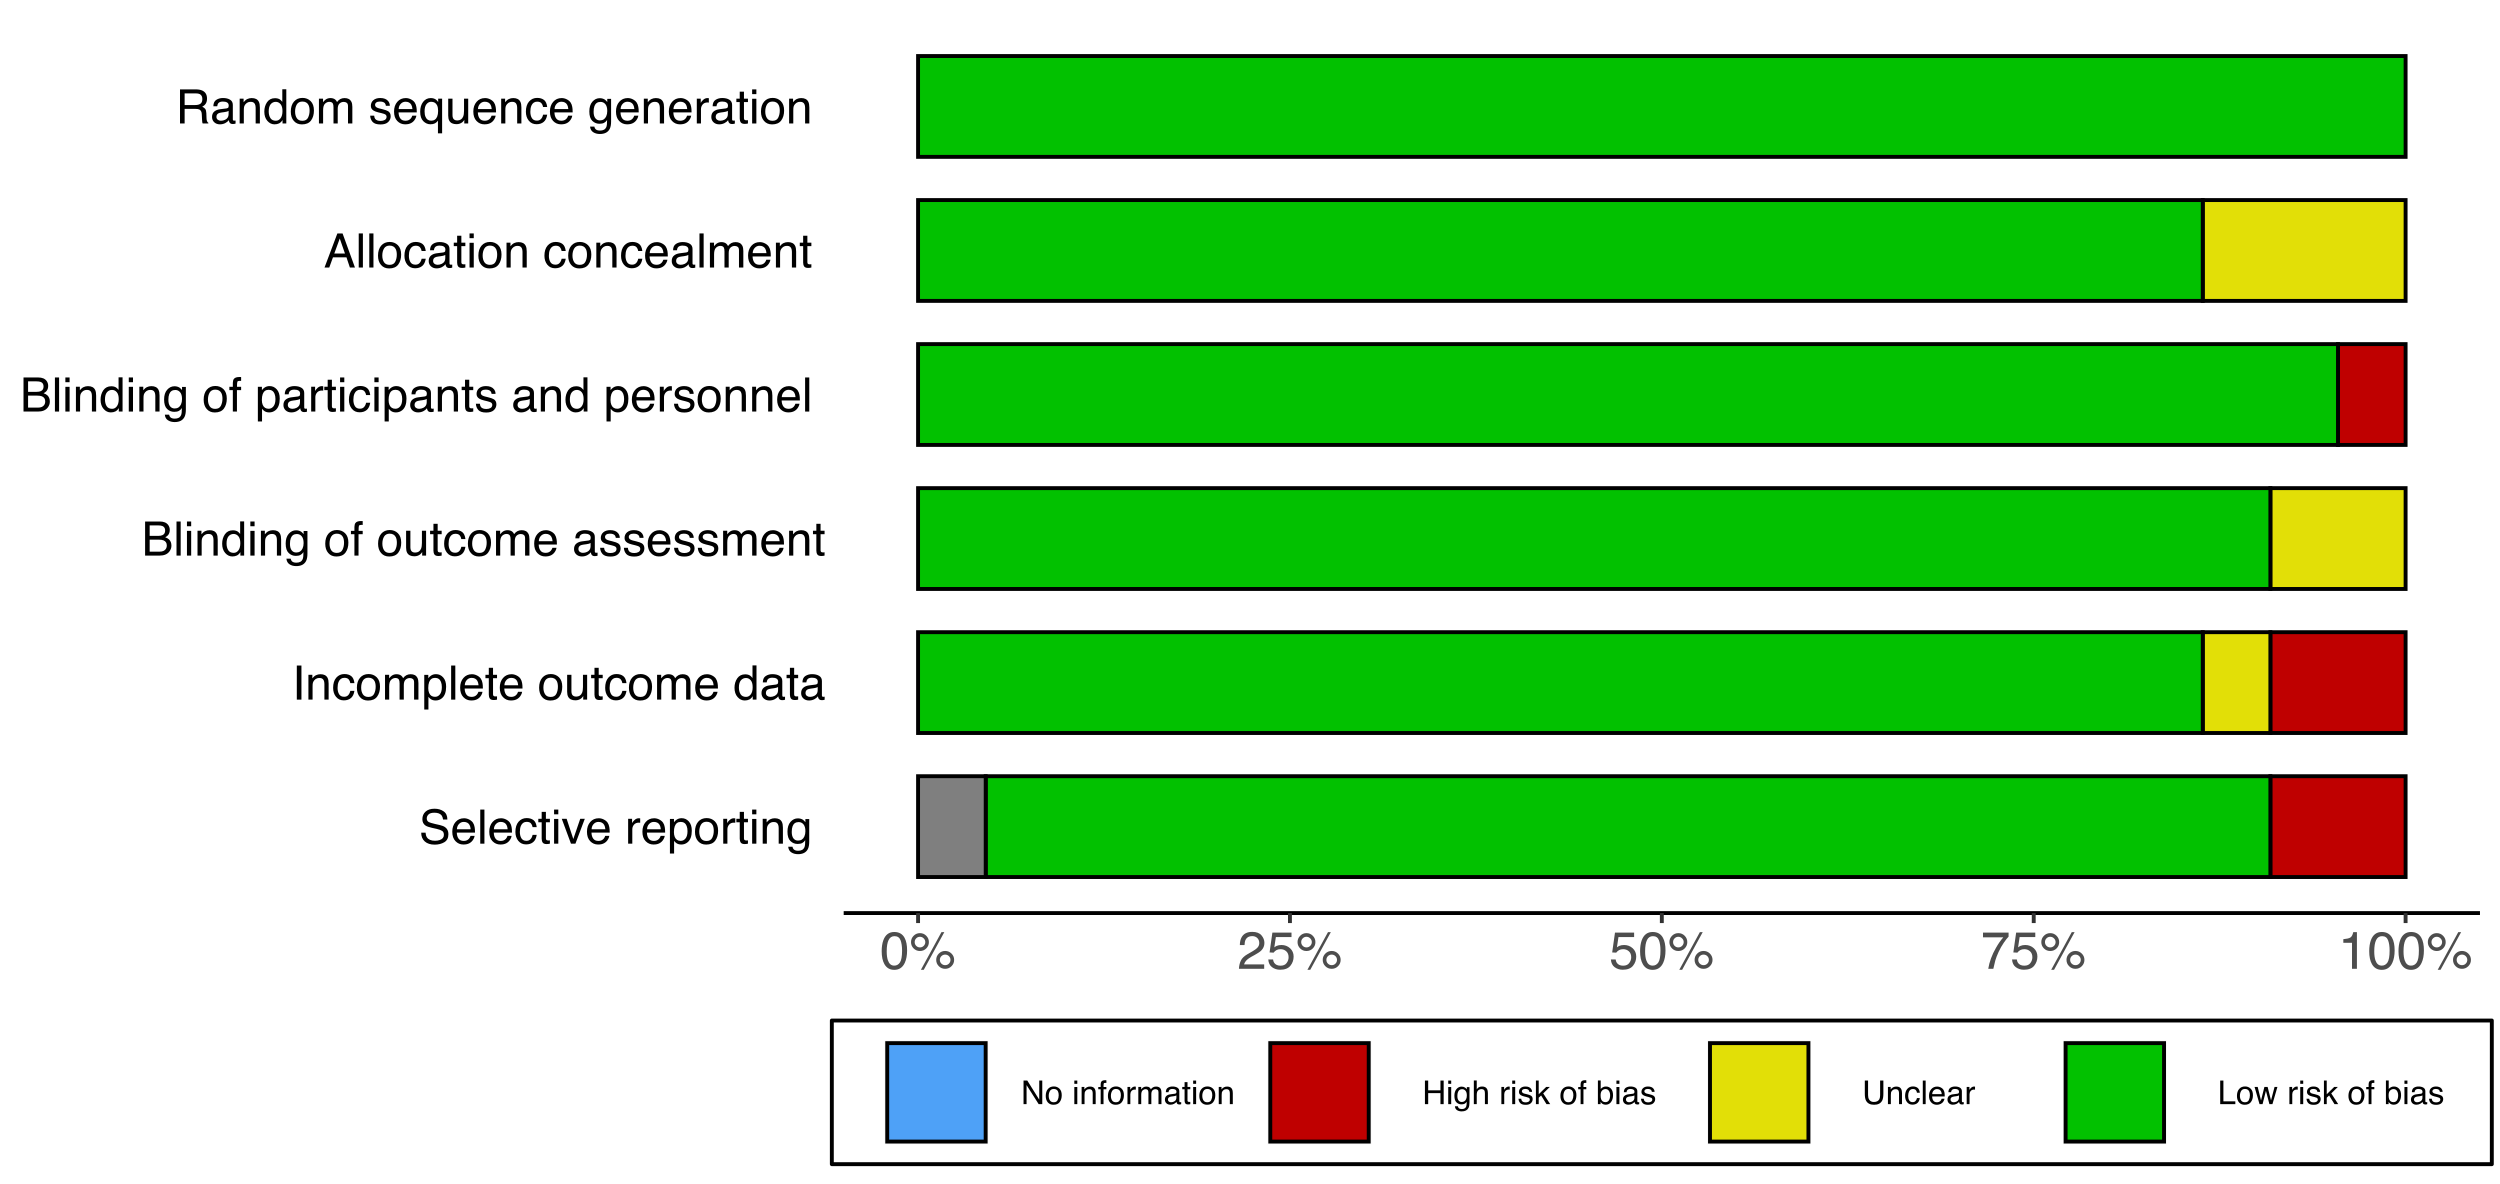 <?xml version="1.0" encoding="UTF-8"?>
<svg xmlns="http://www.w3.org/2000/svg" xmlns:xlink="http://www.w3.org/1999/xlink" width="684pt" height="324pt" viewBox="0 0 684 324" version="1.1">
<defs>
<g>
<symbol overflow="visible" id="glyph0-0">
<path style="stroke:none;" d="M 0.422 0 L 0.422 -9.328 L 7.828 -9.328 L 7.828 0 Z M 6.656 -1.172 L 6.656 -8.156 L 1.594 -8.156 L 1.594 -1.172 Z M 6.656 -1.172 "/>
</symbol>
<symbol overflow="visible" id="glyph0-1">
<path style="stroke:none;" d="M 1.812 -3.016 C 1.844 -2.484 1.969 -2.051 2.188 -1.719 C 2.602 -1.102 3.344 -0.797 4.406 -0.797 C 4.875 -0.797 5.305 -0.863 5.703 -1 C 6.453 -1.258 6.828 -1.727 6.828 -2.406 C 6.828 -2.914 6.672 -3.273 6.359 -3.484 C 6.035 -3.703 5.531 -3.891 4.844 -4.047 L 3.578 -4.328 C 2.754 -4.516 2.172 -4.719 1.828 -4.938 C 1.234 -5.332 0.938 -5.914 0.938 -6.688 C 0.938 -7.531 1.223 -8.219 1.797 -8.75 C 2.379 -9.289 3.203 -9.562 4.266 -9.562 C 5.242 -9.562 6.07 -9.32 6.75 -8.844 C 7.438 -8.375 7.781 -7.625 7.781 -6.594 L 6.609 -6.594 C 6.535 -7.094 6.398 -7.473 6.203 -7.734 C 5.816 -8.223 5.16 -8.469 4.234 -8.469 C 3.484 -8.469 2.945 -8.312 2.625 -8 C 2.301 -7.688 2.141 -7.32 2.141 -6.906 C 2.141 -6.445 2.328 -6.113 2.703 -5.906 C 2.953 -5.77 3.52 -5.598 4.406 -5.391 L 5.719 -5.094 C 6.344 -4.945 6.828 -4.75 7.172 -4.5 C 7.766 -4.07 8.062 -3.441 8.062 -2.609 C 8.062 -1.578 7.688 -0.836 6.938 -0.391 C 6.188 0.047 5.312 0.266 4.312 0.266 C 3.156 0.266 2.25 -0.023 1.594 -0.609 C 0.938 -1.203 0.613 -2.004 0.625 -3.016 Z M 4.375 -9.578 Z M 4.375 -9.578 "/>
</symbol>
<symbol overflow="visible" id="glyph0-2">
<path style="stroke:none;" d="M 3.672 -6.953 C 4.148 -6.953 4.613 -6.836 5.062 -6.609 C 5.52 -6.379 5.867 -6.086 6.109 -5.734 C 6.336 -5.391 6.488 -4.988 6.562 -4.531 C 6.633 -4.219 6.672 -3.719 6.672 -3.031 L 1.688 -3.031 C 1.707 -2.344 1.867 -1.789 2.172 -1.375 C 2.473 -0.957 2.945 -0.75 3.594 -0.75 C 4.188 -0.75 4.66 -0.945 5.016 -1.344 C 5.211 -1.57 5.359 -1.836 5.453 -2.141 L 6.562 -2.141 C 6.539 -1.891 6.445 -1.609 6.281 -1.297 C 6.113 -0.992 5.926 -0.742 5.719 -0.547 C 5.363 -0.203 4.93 0.023 4.422 0.141 C 4.148 0.203 3.836 0.234 3.484 0.234 C 2.641 0.234 1.922 -0.07 1.328 -0.688 C 0.742 -1.301 0.453 -2.16 0.453 -3.266 C 0.453 -4.359 0.75 -5.242 1.344 -5.922 C 1.938 -6.609 2.711 -6.953 3.672 -6.953 Z M 5.484 -3.938 C 5.441 -4.438 5.336 -4.832 5.172 -5.125 C 4.859 -5.676 4.332 -5.953 3.594 -5.953 C 3.07 -5.953 2.633 -5.758 2.281 -5.375 C 1.926 -5 1.738 -4.52 1.719 -3.938 Z M 3.562 -6.969 Z M 3.562 -6.969 "/>
</symbol>
<symbol overflow="visible" id="glyph0-3">
<path style="stroke:none;" d="M 0.875 -9.328 L 2.016 -9.328 L 2.016 0 L 0.875 0 Z M 0.875 -9.328 "/>
</symbol>
<symbol overflow="visible" id="glyph0-4">
<path style="stroke:none;" d="M 3.453 -7 C 4.223 -7 4.848 -6.812 5.328 -6.438 C 5.805 -6.062 6.098 -5.422 6.203 -4.516 L 5.078 -4.516 C 5.016 -4.93 4.863 -5.273 4.625 -5.547 C 4.383 -5.828 3.992 -5.969 3.453 -5.969 C 2.734 -5.969 2.211 -5.613 1.891 -4.906 C 1.691 -4.445 1.594 -3.879 1.594 -3.203 C 1.594 -2.516 1.734 -1.938 2.016 -1.469 C 2.305 -1.008 2.766 -0.781 3.391 -0.781 C 3.859 -0.781 4.227 -0.926 4.5 -1.219 C 4.781 -1.508 4.973 -1.906 5.078 -2.406 L 6.203 -2.406 C 6.066 -1.5 5.742 -0.836 5.234 -0.422 C 4.734 -0.004 4.086 0.203 3.297 0.203 C 2.41 0.203 1.703 -0.117 1.172 -0.766 C 0.641 -1.422 0.375 -2.238 0.375 -3.219 C 0.375 -4.406 0.66 -5.332 1.234 -6 C 1.816 -6.664 2.555 -7 3.453 -7 Z M 3.281 -6.969 Z M 3.281 -6.969 "/>
</symbol>
<symbol overflow="visible" id="glyph0-5">
<path style="stroke:none;" d="M 1.062 -8.703 L 2.219 -8.703 L 2.219 -6.797 L 3.312 -6.797 L 3.312 -5.859 L 2.219 -5.859 L 2.219 -1.422 C 2.219 -1.191 2.301 -1.035 2.469 -0.953 C 2.551 -0.898 2.695 -0.875 2.906 -0.875 C 2.957 -0.875 3.016 -0.875 3.078 -0.875 C 3.148 -0.883 3.227 -0.895 3.312 -0.906 L 3.312 0 C 3.176 0.039 3.035 0.066 2.891 0.078 C 2.754 0.098 2.602 0.109 2.438 0.109 C 1.906 0.109 1.539 -0.023 1.344 -0.297 C 1.156 -0.578 1.062 -0.93 1.062 -1.359 L 1.062 -5.859 L 0.141 -5.859 L 0.141 -6.797 L 1.062 -6.797 Z M 1.062 -8.703 "/>
</symbol>
<symbol overflow="visible" id="glyph0-6">
<path style="stroke:none;" d="M 0.844 -6.766 L 2 -6.766 L 2 0 L 0.844 0 Z M 0.844 -9.328 L 2 -9.328 L 2 -8.031 L 0.844 -8.031 Z M 0.844 -9.328 "/>
</symbol>
<symbol overflow="visible" id="glyph0-7">
<path style="stroke:none;" d="M 1.391 -6.797 L 3.219 -1.266 L 5.109 -6.797 L 6.359 -6.797 L 3.797 0 L 2.578 0 L 0.062 -6.797 Z M 1.391 -6.797 "/>
</symbol>
<symbol overflow="visible" id="glyph0-8">
<path style="stroke:none;" d=""/>
</symbol>
<symbol overflow="visible" id="glyph0-9">
<path style="stroke:none;" d="M 0.875 -6.797 L 1.953 -6.797 L 1.953 -5.625 C 2.047 -5.852 2.266 -6.129 2.609 -6.453 C 2.953 -6.785 3.352 -6.953 3.812 -6.953 C 3.832 -6.953 3.867 -6.945 3.922 -6.938 C 3.973 -6.938 4.055 -6.93 4.172 -6.922 L 4.172 -5.719 C 4.109 -5.727 4.047 -5.734 3.984 -5.734 C 3.93 -5.742 3.867 -5.75 3.797 -5.75 C 3.223 -5.75 2.781 -5.562 2.469 -5.188 C 2.164 -4.82 2.016 -4.395 2.016 -3.906 L 2.016 0 L 0.875 0 Z M 0.875 -6.797 "/>
</symbol>
<symbol overflow="visible" id="glyph0-10">
<path style="stroke:none;" d="M 3.703 -0.766 C 4.234 -0.766 4.676 -0.988 5.031 -1.438 C 5.383 -1.883 5.562 -2.551 5.562 -3.438 C 5.562 -3.977 5.484 -4.445 5.328 -4.844 C 5.035 -5.582 4.492 -5.953 3.703 -5.953 C 2.91 -5.953 2.367 -5.562 2.078 -4.781 C 1.922 -4.352 1.844 -3.812 1.844 -3.156 C 1.844 -2.633 1.922 -2.191 2.078 -1.828 C 2.379 -1.117 2.922 -0.766 3.703 -0.766 Z M 0.75 -6.766 L 1.859 -6.766 L 1.859 -5.859 C 2.086 -6.172 2.336 -6.41 2.609 -6.578 C 2.992 -6.836 3.445 -6.969 3.969 -6.969 C 4.738 -6.969 5.391 -6.672 5.922 -6.078 C 6.461 -5.484 6.734 -4.641 6.734 -3.547 C 6.734 -2.066 6.348 -1.008 5.578 -0.375 C 5.086 0.031 4.516 0.234 3.859 0.234 C 3.348 0.234 2.922 0.117 2.578 -0.109 C 2.367 -0.234 2.141 -0.453 1.891 -0.766 L 1.891 2.703 L 0.75 2.703 Z M 0.75 -6.766 "/>
</symbol>
<symbol overflow="visible" id="glyph0-11">
<path style="stroke:none;" d="M 3.531 -0.734 C 4.289 -0.734 4.812 -1.02 5.094 -1.594 C 5.375 -2.164 5.516 -2.805 5.516 -3.516 C 5.516 -4.148 5.414 -4.664 5.219 -5.062 C 4.895 -5.688 4.336 -6 3.547 -6 C 2.848 -6 2.336 -5.734 2.016 -5.203 C 1.703 -4.672 1.547 -4.023 1.547 -3.266 C 1.547 -2.547 1.703 -1.941 2.016 -1.453 C 2.336 -0.973 2.844 -0.734 3.531 -0.734 Z M 3.578 -7 C 4.453 -7 5.191 -6.707 5.797 -6.125 C 6.398 -5.539 6.703 -4.68 6.703 -3.547 C 6.703 -2.441 6.438 -1.531 5.906 -0.812 C 5.375 -0.102 4.547 0.25 3.422 0.25 C 2.492 0.25 1.754 -0.066 1.203 -0.703 C 0.648 -1.336 0.375 -2.188 0.375 -3.25 C 0.375 -4.395 0.66 -5.305 1.234 -5.984 C 1.816 -6.66 2.598 -7 3.578 -7 Z M 3.547 -6.969 Z M 3.547 -6.969 "/>
</symbol>
<symbol overflow="visible" id="glyph0-12">
<path style="stroke:none;" d="M 0.844 -6.797 L 1.922 -6.797 L 1.922 -5.828 C 2.242 -6.234 2.582 -6.52 2.938 -6.688 C 3.301 -6.863 3.703 -6.953 4.141 -6.953 C 5.109 -6.953 5.758 -6.613 6.094 -5.938 C 6.281 -5.57 6.375 -5.047 6.375 -4.359 L 6.375 0 L 5.219 0 L 5.219 -4.281 C 5.219 -4.695 5.156 -5.031 5.031 -5.281 C 4.832 -5.707 4.461 -5.922 3.922 -5.922 C 3.648 -5.922 3.43 -5.895 3.266 -5.844 C 2.953 -5.75 2.676 -5.562 2.438 -5.281 C 2.25 -5.051 2.125 -4.816 2.062 -4.578 C 2.008 -4.348 1.984 -4.008 1.984 -3.562 L 1.984 0 L 0.844 0 Z M 3.516 -6.969 Z M 3.516 -6.969 "/>
</symbol>
<symbol overflow="visible" id="glyph0-13">
<path style="stroke:none;" d="M 3.234 -6.922 C 3.766 -6.922 4.234 -6.789 4.641 -6.531 C 4.848 -6.375 5.066 -6.156 5.297 -5.875 L 5.297 -6.734 L 6.344 -6.734 L 6.344 -0.547 C 6.344 0.316 6.219 0.992 5.969 1.484 C 5.488 2.41 4.594 2.875 3.281 2.875 C 2.551 2.875 1.938 2.707 1.438 2.375 C 0.938 2.051 0.656 1.539 0.594 0.844 L 1.766 0.844 C 1.816 1.145 1.926 1.379 2.094 1.547 C 2.344 1.805 2.75 1.938 3.312 1.938 C 4.188 1.938 4.758 1.625 5.031 1 C 5.188 0.633 5.258 -0.016 5.25 -0.953 C 5.02 -0.598 4.742 -0.336 4.422 -0.172 C 4.098 -0.004 3.676 0.078 3.156 0.078 C 2.414 0.078 1.77 -0.18 1.219 -0.703 C 0.664 -1.223 0.391 -2.086 0.391 -3.297 C 0.391 -4.43 0.664 -5.316 1.219 -5.953 C 1.781 -6.598 2.453 -6.922 3.234 -6.922 Z M 5.297 -3.422 C 5.297 -4.266 5.117 -4.891 4.766 -5.297 C 4.422 -5.703 3.984 -5.906 3.453 -5.906 C 2.641 -5.906 2.086 -5.531 1.797 -4.781 C 1.641 -4.375 1.562 -3.848 1.562 -3.203 C 1.562 -2.43 1.719 -1.844 2.031 -1.438 C 2.344 -1.039 2.758 -0.844 3.281 -0.844 C 4.102 -0.844 4.68 -1.219 5.016 -1.969 C 5.203 -2.383 5.297 -2.867 5.297 -3.422 Z M 3.375 -6.969 Z M 3.375 -6.969 "/>
</symbol>
<symbol overflow="visible" id="glyph0-14">
<path style="stroke:none;" d="M 1.281 -9.328 L 2.547 -9.328 L 2.547 0 L 1.281 0 Z M 1.281 -9.328 "/>
</symbol>
<symbol overflow="visible" id="glyph0-15">
<path style="stroke:none;" d="M 0.844 -6.797 L 1.969 -6.797 L 1.969 -5.828 C 2.238 -6.16 2.484 -6.406 2.703 -6.562 C 3.078 -6.82 3.504 -6.953 3.984 -6.953 C 4.523 -6.953 4.961 -6.816 5.297 -6.547 C 5.484 -6.398 5.648 -6.176 5.797 -5.875 C 6.055 -6.238 6.359 -6.508 6.703 -6.688 C 7.047 -6.863 7.43 -6.953 7.859 -6.953 C 8.766 -6.953 9.383 -6.617 9.719 -5.953 C 9.895 -5.598 9.984 -5.125 9.984 -4.531 L 9.984 0 L 8.797 0 L 8.797 -4.719 C 8.797 -5.176 8.68 -5.488 8.453 -5.656 C 8.234 -5.82 7.957 -5.906 7.625 -5.906 C 7.176 -5.906 6.789 -5.754 6.469 -5.453 C 6.145 -5.16 5.984 -4.66 5.984 -3.953 L 5.984 0 L 4.828 0 L 4.828 -4.438 C 4.828 -4.895 4.77 -5.234 4.656 -5.453 C 4.488 -5.766 4.164 -5.922 3.688 -5.922 C 3.258 -5.922 2.867 -5.754 2.516 -5.422 C 2.16 -5.086 1.984 -4.484 1.984 -3.609 L 1.984 0 L 0.844 0 Z M 0.844 -6.797 "/>
</symbol>
<symbol overflow="visible" id="glyph0-16">
<path style="stroke:none;" d="M 1.984 -6.797 L 1.984 -2.281 C 1.984 -1.938 2.035 -1.656 2.141 -1.438 C 2.348 -1.031 2.727 -0.828 3.281 -0.828 C 4.07 -0.828 4.613 -1.18 4.906 -1.891 C 5.062 -2.273 5.141 -2.797 5.141 -3.453 L 5.141 -6.797 L 6.281 -6.797 L 6.281 0 L 5.203 0 L 5.219 -1 C 5.07 -0.738 4.891 -0.52 4.672 -0.344 C 4.234 0.008 3.703 0.188 3.078 0.188 C 2.109 0.188 1.445 -0.133 1.094 -0.781 C 0.906 -1.133 0.812 -1.598 0.812 -2.172 L 0.812 -6.797 Z M 3.547 -6.969 Z M 3.547 -6.969 "/>
</symbol>
<symbol overflow="visible" id="glyph0-17">
<path style="stroke:none;" d="M 1.562 -3.312 C 1.562 -2.594 1.711 -1.984 2.016 -1.484 C 2.328 -0.992 2.828 -0.75 3.516 -0.75 C 4.035 -0.75 4.469 -0.977 4.812 -1.438 C 5.156 -1.895 5.328 -2.547 5.328 -3.391 C 5.328 -4.254 5.148 -4.891 4.797 -5.297 C 4.441 -5.711 4.008 -5.922 3.5 -5.922 C 2.926 -5.922 2.457 -5.703 2.094 -5.266 C 1.738 -4.828 1.562 -4.176 1.562 -3.312 Z M 3.281 -6.922 C 3.801 -6.922 4.238 -6.812 4.594 -6.594 C 4.789 -6.469 5.02 -6.242 5.281 -5.922 L 5.281 -9.359 L 6.375 -9.359 L 6.375 0 L 5.344 0 L 5.344 -0.953 C 5.082 -0.523 4.77 -0.219 4.406 -0.031 C 4.039 0.145 3.625 0.234 3.156 0.234 C 2.395 0.234 1.738 -0.082 1.188 -0.719 C 0.633 -1.352 0.359 -2.195 0.359 -3.25 C 0.359 -4.238 0.609 -5.098 1.109 -5.828 C 1.617 -6.555 2.344 -6.922 3.281 -6.922 Z M 3.281 -6.922 "/>
</symbol>
<symbol overflow="visible" id="glyph0-18">
<path style="stroke:none;" d="M 1.719 -1.812 C 1.719 -1.477 1.836 -1.219 2.078 -1.031 C 2.316 -0.844 2.602 -0.75 2.938 -0.75 C 3.332 -0.75 3.719 -0.836 4.094 -1.016 C 4.727 -1.328 5.047 -1.836 5.047 -2.547 L 5.047 -3.453 C 4.91 -3.367 4.734 -3.297 4.516 -3.234 C 4.297 -3.18 4.078 -3.141 3.859 -3.109 L 3.172 -3.016 C 2.754 -2.961 2.441 -2.879 2.234 -2.766 C 1.891 -2.566 1.719 -2.25 1.719 -1.812 Z M 4.484 -4.125 C 4.742 -4.156 4.922 -4.266 5.016 -4.453 C 5.055 -4.555 5.078 -4.703 5.078 -4.891 C 5.078 -5.273 4.938 -5.555 4.656 -5.734 C 4.383 -5.91 3.992 -6 3.484 -6 C 2.879 -6 2.453 -5.836 2.203 -5.516 C 2.066 -5.336 1.977 -5.07 1.938 -4.719 L 0.875 -4.719 C 0.895 -5.562 1.164 -6.145 1.688 -6.469 C 2.207 -6.801 2.812 -6.969 3.5 -6.969 C 4.301 -6.969 4.953 -6.812 5.453 -6.5 C 5.953 -6.195 6.203 -5.723 6.203 -5.078 L 6.203 -1.172 C 6.203 -1.047 6.223 -0.945 6.266 -0.875 C 6.316 -0.812 6.422 -0.781 6.578 -0.781 C 6.629 -0.781 6.688 -0.781 6.75 -0.781 C 6.812 -0.789 6.879 -0.801 6.953 -0.812 L 6.953 0.031 C 6.773 0.082 6.641 0.113 6.547 0.125 C 6.453 0.133 6.32 0.141 6.156 0.141 C 5.77 0.141 5.488 0.004 5.312 -0.266 C 5.219 -0.422 5.148 -0.633 5.109 -0.906 C 4.879 -0.594 4.547 -0.32 4.109 -0.094 C 3.672 0.125 3.191 0.234 2.672 0.234 C 2.035 0.234 1.516 0.039 1.109 -0.344 C 0.711 -0.727 0.516 -1.207 0.516 -1.781 C 0.516 -2.414 0.711 -2.906 1.109 -3.25 C 1.504 -3.594 2.02 -3.805 2.656 -3.891 Z M 3.531 -6.969 Z M 3.531 -6.969 "/>
</symbol>
<symbol overflow="visible" id="glyph0-19">
<path style="stroke:none;" d="M 4.5 -5.391 C 5.031 -5.391 5.441 -5.461 5.734 -5.609 C 6.203 -5.836 6.438 -6.254 6.438 -6.859 C 6.438 -7.473 6.188 -7.883 5.688 -8.094 C 5.414 -8.207 5.004 -8.266 4.453 -8.266 L 2.203 -8.266 L 2.203 -5.391 Z M 4.922 -1.078 C 5.691 -1.078 6.242 -1.301 6.578 -1.75 C 6.785 -2.031 6.891 -2.375 6.891 -2.781 C 6.891 -3.457 6.586 -3.922 5.984 -4.172 C 5.66 -4.297 5.234 -4.359 4.703 -4.359 L 2.203 -4.359 L 2.203 -1.078 Z M 0.953 -9.328 L 4.969 -9.328 C 6.062 -9.328 6.836 -9 7.297 -8.344 C 7.566 -7.957 7.703 -7.516 7.703 -7.016 C 7.703 -6.422 7.535 -5.938 7.203 -5.562 C 7.023 -5.363 6.773 -5.18 6.453 -5.016 C 6.93 -4.836 7.285 -4.633 7.516 -4.406 C 7.941 -4 8.156 -3.438 8.156 -2.719 C 8.156 -2.125 7.961 -1.582 7.578 -1.094 C 7.016 -0.363 6.125 0 4.906 0 L 0.953 0 Z M 0.953 -9.328 "/>
</symbol>
<symbol overflow="visible" id="glyph0-20">
<path style="stroke:none;" d="M 1.125 -7.828 C 1.145 -8.305 1.227 -8.656 1.375 -8.875 C 1.633 -9.258 2.145 -9.453 2.906 -9.453 C 2.977 -9.453 3.051 -9.453 3.125 -9.453 C 3.207 -9.453 3.297 -9.445 3.391 -9.438 L 3.391 -8.391 C 3.273 -8.398 3.191 -8.406 3.141 -8.406 C 3.086 -8.406 3.035 -8.406 2.984 -8.406 C 2.641 -8.406 2.43 -8.316 2.359 -8.141 C 2.297 -7.961 2.266 -7.504 2.266 -6.766 L 3.391 -6.766 L 3.391 -5.859 L 2.25 -5.859 L 2.25 0 L 1.125 0 L 1.125 -5.859 L 0.172 -5.859 L 0.172 -6.766 L 1.125 -6.766 Z M 1.125 -7.828 "/>
</symbol>
<symbol overflow="visible" id="glyph0-21">
<path style="stroke:none;" d="M 1.516 -2.141 C 1.547 -1.754 1.641 -1.457 1.797 -1.25 C 2.086 -0.883 2.586 -0.703 3.297 -0.703 C 3.723 -0.703 4.098 -0.789 4.422 -0.969 C 4.742 -1.156 4.906 -1.441 4.906 -1.828 C 4.906 -2.117 4.773 -2.344 4.516 -2.5 C 4.348 -2.594 4.02 -2.703 3.531 -2.828 L 2.625 -3.047 C 2.051 -3.191 1.625 -3.352 1.344 -3.531 C 0.852 -3.844 0.609 -4.27 0.609 -4.812 C 0.609 -5.457 0.836 -5.977 1.297 -6.375 C 1.766 -6.77 2.391 -6.969 3.172 -6.969 C 4.191 -6.969 4.93 -6.672 5.391 -6.078 C 5.672 -5.691 5.805 -5.281 5.797 -4.844 L 4.719 -4.844 C 4.695 -5.102 4.609 -5.336 4.453 -5.547 C 4.191 -5.848 3.734 -6 3.078 -6 C 2.648 -6 2.32 -5.914 2.094 -5.75 C 1.875 -5.582 1.766 -5.363 1.766 -5.094 C 1.766 -4.801 1.91 -4.566 2.203 -4.391 C 2.379 -4.285 2.629 -4.191 2.953 -4.109 L 3.719 -3.922 C 4.531 -3.723 5.078 -3.531 5.359 -3.344 C 5.805 -3.051 6.031 -2.594 6.031 -1.969 C 6.031 -1.363 5.801 -0.836 5.344 -0.391 C 4.883 0.047 4.188 0.266 3.25 0.266 C 2.238 0.266 1.52 0.035 1.094 -0.422 C 0.676 -0.891 0.453 -1.461 0.422 -2.141 Z M 3.203 -6.969 Z M 3.203 -6.969 "/>
</symbol>
<symbol overflow="visible" id="glyph0-22">
<path style="stroke:none;" d="M 5.781 -3.828 L 4.359 -7.938 L 2.859 -3.828 Z M 3.703 -9.328 L 5.125 -9.328 L 8.516 0 L 7.125 0 L 6.188 -2.797 L 2.5 -2.797 L 1.484 0 L 0.188 0 Z M 3.703 -9.328 "/>
</symbol>
<symbol overflow="visible" id="glyph0-23">
<path style="stroke:none;" d="M 5.328 -5.047 C 5.922 -5.047 6.391 -5.164 6.734 -5.406 C 7.078 -5.645 7.25 -6.07 7.25 -6.688 C 7.25 -7.352 7.008 -7.805 6.531 -8.047 C 6.27 -8.172 5.922 -8.234 5.484 -8.234 L 2.406 -8.234 L 2.406 -5.047 Z M 1.141 -9.328 L 5.453 -9.328 C 6.172 -9.328 6.758 -9.223 7.219 -9.016 C 8.094 -8.617 8.531 -7.883 8.531 -6.812 C 8.531 -6.25 8.414 -5.789 8.188 -5.438 C 7.957 -5.082 7.633 -4.797 7.219 -4.578 C 7.582 -4.43 7.852 -4.238 8.031 -4 C 8.219 -3.758 8.32 -3.367 8.344 -2.828 L 8.391 -1.578 C 8.398 -1.223 8.43 -0.957 8.484 -0.781 C 8.555 -0.488 8.691 -0.297 8.891 -0.203 L 8.891 0 L 7.344 0 C 7.301 -0.082 7.266 -0.188 7.234 -0.312 C 7.211 -0.438 7.191 -0.68 7.172 -1.047 L 7.094 -2.609 C 7.062 -3.211 6.836 -3.617 6.422 -3.828 C 6.18 -3.941 5.801 -4 5.281 -4 L 2.406 -4 L 2.406 0 L 1.141 0 Z M 1.141 -9.328 "/>
</symbol>
<symbol overflow="visible" id="glyph0-24">
<path style="stroke:none;" d="M 1.578 -3.312 C 1.578 -2.719 1.66 -2.223 1.828 -1.828 C 2.117 -1.117 2.641 -0.766 3.391 -0.766 C 4.18 -0.766 4.727 -1.141 5.031 -1.891 C 5.195 -2.297 5.281 -2.816 5.281 -3.453 C 5.281 -4.047 5.191 -4.539 5.016 -4.938 C 4.703 -5.602 4.156 -5.938 3.375 -5.938 C 2.883 -5.938 2.461 -5.723 2.109 -5.297 C 1.754 -4.867 1.578 -4.207 1.578 -3.312 Z M 3.266 -6.953 C 3.828 -6.953 4.301 -6.812 4.688 -6.531 C 4.895 -6.375 5.098 -6.148 5.297 -5.859 L 5.297 -6.797 L 6.375 -6.797 L 6.375 2.703 L 5.234 2.703 L 5.234 -0.781 C 5.035 -0.477 4.77 -0.234 4.438 -0.047 C 4.102 0.129 3.688 0.219 3.188 0.219 C 2.457 0.219 1.805 -0.062 1.234 -0.625 C 0.66 -1.195 0.375 -2.062 0.375 -3.219 C 0.375 -4.312 0.641 -5.207 1.172 -5.906 C 1.711 -6.602 2.41 -6.953 3.266 -6.953 Z M 3.266 -6.953 "/>
</symbol>
<symbol overflow="visible" id="glyph1-0">
<path style="stroke:none;" d="M 0.469 0 L 0.469 -10.328 L 8.672 -10.328 L 8.672 0 Z M 7.375 -1.297 L 7.375 -9.047 L 1.766 -9.047 L 1.766 -1.297 Z M 7.375 -1.297 "/>
</symbol>
<symbol overflow="visible" id="glyph1-1">
<path style="stroke:none;" d="M 3.891 -10.078 C 5.203 -10.078 6.145 -9.539 6.719 -8.469 C 7.176 -7.633 7.406 -6.492 7.406 -5.047 C 7.406 -3.68 7.195 -2.551 6.781 -1.656 C 6.195 -0.363 5.234 0.281 3.891 0.281 C 2.68 0.281 1.781 -0.242 1.188 -1.297 C 0.695 -2.172 0.453 -3.348 0.453 -4.828 C 0.453 -5.973 0.598 -6.957 0.891 -7.781 C 1.441 -9.312 2.441 -10.078 3.891 -10.078 Z M 3.891 -0.875 C 4.547 -0.875 5.066 -1.164 5.453 -1.75 C 5.836 -2.332 6.031 -3.414 6.031 -5 C 6.031 -6.145 5.891 -7.086 5.609 -7.828 C 5.328 -8.566 4.781 -8.938 3.969 -8.938 C 3.227 -8.938 2.688 -8.582 2.344 -7.875 C 2 -7.176 1.828 -6.145 1.828 -4.781 C 1.828 -3.758 1.938 -2.938 2.156 -2.312 C 2.488 -1.352 3.066 -0.875 3.891 -0.875 Z M 3.891 -0.875 "/>
</symbol>
<symbol overflow="visible" id="glyph1-2">
<path style="stroke:none;" d="M 9.812 -4.891 C 10.488 -4.891 11.066 -4.648 11.547 -4.172 C 12.023 -3.691 12.266 -3.117 12.266 -2.453 C 12.266 -1.773 12.023 -1.195 11.547 -0.719 C 11.066 -0.238 10.488 0 9.812 0 C 9.133 0 8.555 -0.238 8.078 -0.719 C 7.598 -1.195 7.359 -1.773 7.359 -2.453 C 7.359 -3.117 7.598 -3.691 8.078 -4.172 C 8.555 -4.648 9.133 -4.891 9.812 -4.891 Z M 8.797 -10.031 L 9.578 -10.031 L 3.953 0.266 L 3.172 0.266 Z M 2.906 -5.859 C 3.312 -5.859 3.656 -6 3.938 -6.281 C 4.227 -6.57 4.375 -6.914 4.375 -7.312 C 4.375 -7.707 4.227 -8.047 3.938 -8.328 C 3.656 -8.617 3.312 -8.766 2.906 -8.766 C 2.508 -8.766 2.172 -8.625 1.891 -8.344 C 1.609 -8.062 1.469 -7.719 1.469 -7.312 C 1.469 -6.914 1.609 -6.57 1.891 -6.281 C 2.172 -6 2.508 -5.859 2.906 -5.859 Z M 2.906 -9.766 C 3.594 -9.766 4.172 -9.523 4.641 -9.047 C 5.117 -8.566 5.359 -7.988 5.359 -7.312 C 5.359 -6.633 5.117 -6.055 4.641 -5.578 C 4.172 -5.109 3.594 -4.875 2.906 -4.875 C 2.238 -4.875 1.664 -5.109 1.188 -5.578 C 0.707 -6.055 0.469 -6.633 0.469 -7.312 C 0.469 -7.988 0.707 -8.566 1.188 -9.047 C 1.664 -9.523 2.238 -9.766 2.906 -9.766 Z M 9.812 -1 C 10.219 -1 10.562 -1.141 10.844 -1.422 C 11.125 -1.703 11.266 -2.047 11.266 -2.453 C 11.266 -2.848 11.125 -3.188 10.844 -3.469 C 10.562 -3.75 10.219 -3.891 9.812 -3.891 C 9.414 -3.891 9.07 -3.75 8.781 -3.469 C 8.5 -3.188 8.359 -2.848 8.359 -2.453 C 8.359 -2.047 8.5 -1.703 8.781 -1.422 C 9.07 -1.141 9.414 -1 9.812 -1 Z M 9.812 -1 "/>
</symbol>
<symbol overflow="visible" id="glyph1-3">
<path style="stroke:none;" d="M 0.453 0 C 0.492 -0.863 0.672 -1.617 0.984 -2.266 C 1.297 -2.91 1.906 -3.492 2.812 -4.016 L 4.172 -4.797 C 4.773 -5.148 5.195 -5.453 5.438 -5.703 C 5.82 -6.086 6.016 -6.531 6.016 -7.031 C 6.016 -7.613 5.836 -8.078 5.484 -8.422 C 5.129 -8.773 4.66 -8.953 4.078 -8.953 C 3.211 -8.953 2.613 -8.625 2.281 -7.969 C 2.102 -7.613 2.004 -7.125 1.984 -6.5 L 0.703 -6.5 C 0.711 -7.375 0.875 -8.086 1.188 -8.641 C 1.727 -9.617 2.695 -10.109 4.094 -10.109 C 5.238 -10.109 6.078 -9.797 6.609 -9.172 C 7.148 -8.547 7.422 -7.852 7.422 -7.094 C 7.422 -6.281 7.133 -5.586 6.562 -5.016 C 6.238 -4.68 5.648 -4.281 4.797 -3.812 L 3.828 -3.281 C 3.367 -3.02 3.008 -2.773 2.75 -2.547 C 2.281 -2.141 1.984 -1.691 1.859 -1.203 L 7.359 -1.203 L 7.359 0 Z M 0.453 0 "/>
</symbol>
<symbol overflow="visible" id="glyph1-4">
<path style="stroke:none;" d="M 1.781 -2.562 C 1.863 -1.844 2.195 -1.344 2.781 -1.062 C 3.082 -0.926 3.43 -0.859 3.828 -0.859 C 4.578 -0.859 5.129 -1.098 5.484 -1.578 C 5.848 -2.055 6.031 -2.586 6.031 -3.172 C 6.031 -3.867 5.816 -4.41 5.391 -4.797 C 4.961 -5.18 4.445 -5.375 3.844 -5.375 C 3.406 -5.375 3.031 -5.289 2.719 -5.125 C 2.414 -4.957 2.148 -4.723 1.922 -4.422 L 0.828 -4.484 L 1.594 -9.906 L 6.828 -9.906 L 6.828 -8.688 L 2.547 -8.688 L 2.125 -5.875 C 2.352 -6.051 2.57 -6.188 2.781 -6.281 C 3.156 -6.438 3.594 -6.516 4.094 -6.516 C 5.008 -6.516 5.789 -6.219 6.438 -5.625 C 7.082 -5.031 7.406 -4.273 7.406 -3.359 C 7.406 -2.398 7.109 -1.555 6.516 -0.828 C 5.93 -0.109 4.992 0.25 3.703 0.25 C 2.879 0.25 2.148 0.02 1.516 -0.438 C 0.891 -0.895 0.539 -1.602 0.469 -2.562 Z M 1.781 -2.562 "/>
</symbol>
<symbol overflow="visible" id="glyph1-5">
<path style="stroke:none;" d="M 7.531 -9.906 L 7.531 -8.797 C 7.207 -8.484 6.773 -7.938 6.234 -7.156 C 5.703 -6.383 5.227 -5.547 4.812 -4.641 C 4.406 -3.766 4.098 -2.969 3.891 -2.25 C 3.754 -1.781 3.578 -1.031 3.359 0 L 1.969 0 C 2.281 -1.926 2.984 -3.836 4.078 -5.734 C 4.711 -6.859 5.383 -7.82 6.094 -8.625 L 0.531 -8.625 L 0.531 -9.906 Z M 7.531 -9.906 "/>
</symbol>
<symbol overflow="visible" id="glyph1-6">
<path style="stroke:none;" d="M 1.375 -7.125 L 1.375 -8.109 C 2.289 -8.191 2.926 -8.336 3.281 -8.547 C 3.645 -8.754 3.914 -9.25 4.094 -10.031 L 5.094 -10.031 L 5.094 0 L 3.75 0 L 3.75 -7.125 Z M 1.375 -7.125 "/>
</symbol>
<symbol overflow="visible" id="glyph2-0">
<path style="stroke:none;" d="M 0.297 0 L 0.297 -6.453 L 5.422 -6.453 L 5.422 0 Z M 4.609 -0.812 L 4.609 -5.641 L 1.094 -5.641 L 1.094 -0.812 Z M 4.609 -0.812 "/>
</symbol>
<symbol overflow="visible" id="glyph2-1">
<path style="stroke:none;" d="M 0.688 -6.453 L 1.719 -6.453 L 4.984 -1.219 L 4.984 -6.453 L 5.812 -6.453 L 5.812 0 L 4.828 0 L 1.516 -5.219 L 1.516 0 L 0.688 0 Z M 3.188 -6.453 Z M 3.188 -6.453 "/>
</symbol>
<symbol overflow="visible" id="glyph2-2">
<path style="stroke:none;" d="M 2.453 -0.516 C 2.973 -0.516 3.328 -0.711 3.516 -1.109 C 3.711 -1.504 3.812 -1.945 3.812 -2.438 C 3.812 -2.875 3.742 -3.227 3.609 -3.5 C 3.391 -3.938 3.004 -4.156 2.453 -4.156 C 1.973 -4.156 1.625 -3.969 1.406 -3.594 C 1.188 -3.227 1.078 -2.785 1.078 -2.266 C 1.078 -1.766 1.188 -1.348 1.406 -1.016 C 1.625 -0.68 1.973 -0.516 2.453 -0.516 Z M 2.484 -4.844 C 3.086 -4.844 3.598 -4.641 4.016 -4.234 C 4.43 -3.828 4.641 -3.234 4.641 -2.453 C 4.641 -1.691 4.453 -1.062 4.078 -0.562 C 3.711 -0.07 3.145 0.172 2.375 0.172 C 1.727 0.172 1.211 -0.047 0.828 -0.484 C 0.453 -0.922 0.266 -1.508 0.266 -2.25 C 0.266 -3.039 0.461 -3.672 0.859 -4.141 C 1.266 -4.609 1.805 -4.844 2.484 -4.844 Z M 2.453 -4.828 Z M 2.453 -4.828 "/>
</symbol>
<symbol overflow="visible" id="glyph2-3">
<path style="stroke:none;" d=""/>
</symbol>
<symbol overflow="visible" id="glyph2-4">
<path style="stroke:none;" d="M 0.578 -4.688 L 1.391 -4.688 L 1.391 0 L 0.578 0 Z M 0.578 -6.453 L 1.391 -6.453 L 1.391 -5.562 L 0.578 -5.562 Z M 0.578 -6.453 "/>
</symbol>
<symbol overflow="visible" id="glyph2-5">
<path style="stroke:none;" d="M 0.578 -4.703 L 1.328 -4.703 L 1.328 -4.031 C 1.555 -4.312 1.789 -4.508 2.031 -4.625 C 2.281 -4.75 2.562 -4.812 2.875 -4.812 C 3.539 -4.812 3.988 -4.578 4.219 -4.109 C 4.352 -3.859 4.422 -3.492 4.422 -3.016 L 4.422 0 L 3.609 0 L 3.609 -2.969 C 3.609 -3.25 3.566 -3.477 3.484 -3.656 C 3.348 -3.945 3.094 -4.094 2.719 -4.094 C 2.531 -4.094 2.379 -4.078 2.266 -4.047 C 2.047 -3.984 1.852 -3.852 1.688 -3.656 C 1.551 -3.5 1.461 -3.336 1.422 -3.172 C 1.391 -3.004 1.375 -2.77 1.375 -2.469 L 1.375 0 L 0.578 0 Z M 2.438 -4.828 Z M 2.438 -4.828 "/>
</symbol>
<symbol overflow="visible" id="glyph2-6">
<path style="stroke:none;" d="M 0.781 -5.422 C 0.789 -5.754 0.848 -5.992 0.953 -6.141 C 1.129 -6.41 1.484 -6.547 2.016 -6.547 C 2.066 -6.547 2.117 -6.547 2.172 -6.547 C 2.223 -6.547 2.281 -6.539 2.344 -6.531 L 2.344 -5.812 C 2.27 -5.812 2.211 -5.812 2.172 -5.812 C 2.141 -5.82 2.102 -5.828 2.062 -5.828 C 1.82 -5.828 1.676 -5.766 1.625 -5.641 C 1.582 -5.516 1.562 -5.195 1.562 -4.688 L 2.344 -4.688 L 2.344 -4.062 L 1.562 -4.062 L 1.562 0 L 0.781 0 L 0.781 -4.062 L 0.125 -4.062 L 0.125 -4.688 L 0.781 -4.688 Z M 0.781 -5.422 "/>
</symbol>
<symbol overflow="visible" id="glyph2-7">
<path style="stroke:none;" d="M 0.609 -4.703 L 1.359 -4.703 L 1.359 -3.891 C 1.422 -4.047 1.57 -4.238 1.812 -4.469 C 2.051 -4.695 2.328 -4.812 2.641 -4.812 C 2.648 -4.812 2.672 -4.805 2.703 -4.797 C 2.742 -4.797 2.805 -4.797 2.891 -4.797 L 2.891 -3.953 C 2.848 -3.961 2.805 -3.969 2.766 -3.969 C 2.723 -3.977 2.676 -3.984 2.625 -3.984 C 2.227 -3.984 1.922 -3.852 1.703 -3.594 C 1.492 -3.332 1.391 -3.035 1.391 -2.703 L 1.391 0 L 0.609 0 Z M 0.609 -4.703 "/>
</symbol>
<symbol overflow="visible" id="glyph2-8">
<path style="stroke:none;" d="M 0.578 -4.703 L 1.359 -4.703 L 1.359 -4.031 C 1.547 -4.27 1.719 -4.441 1.875 -4.547 C 2.133 -4.723 2.43 -4.812 2.766 -4.812 C 3.141 -4.812 3.441 -4.719 3.672 -4.531 C 3.797 -4.426 3.91 -4.27 4.016 -4.062 C 4.191 -4.32 4.398 -4.508 4.641 -4.625 C 4.879 -4.75 5.145 -4.812 5.438 -4.812 C 6.07 -4.812 6.504 -4.582 6.734 -4.125 C 6.848 -3.875 6.906 -3.547 6.906 -3.141 L 6.906 0 L 6.094 0 L 6.094 -3.266 C 6.094 -3.578 6.016 -3.789 5.859 -3.906 C 5.703 -4.031 5.508 -4.094 5.281 -4.094 C 4.969 -4.094 4.695 -3.988 4.469 -3.781 C 4.25 -3.57 4.141 -3.223 4.141 -2.734 L 4.141 0 L 3.344 0 L 3.344 -3.078 C 3.344 -3.391 3.301 -3.617 3.219 -3.766 C 3.102 -3.984 2.879 -4.094 2.547 -4.094 C 2.254 -4.094 1.984 -3.977 1.734 -3.75 C 1.492 -3.52 1.375 -3.102 1.375 -2.5 L 1.375 0 L 0.578 0 Z M 0.578 -4.703 "/>
</symbol>
<symbol overflow="visible" id="glyph2-9">
<path style="stroke:none;" d="M 1.188 -1.25 C 1.188 -1.02 1.27 -0.836 1.438 -0.703 C 1.602 -0.578 1.801 -0.516 2.031 -0.516 C 2.312 -0.516 2.582 -0.578 2.844 -0.703 C 3.281 -0.922 3.5 -1.273 3.5 -1.766 L 3.5 -2.391 C 3.406 -2.328 3.281 -2.273 3.125 -2.234 C 2.969 -2.203 2.816 -2.176 2.672 -2.156 L 2.203 -2.094 C 1.91 -2.051 1.691 -1.988 1.547 -1.906 C 1.305 -1.77 1.188 -1.551 1.188 -1.25 Z M 3.109 -2.859 C 3.285 -2.879 3.406 -2.953 3.469 -3.078 C 3.5 -3.148 3.516 -3.254 3.516 -3.391 C 3.516 -3.648 3.414 -3.844 3.219 -3.969 C 3.031 -4.094 2.758 -4.156 2.406 -4.156 C 1.988 -4.156 1.695 -4.039 1.531 -3.812 C 1.438 -3.695 1.375 -3.516 1.344 -3.266 L 0.609 -3.266 C 0.617 -3.848 0.801 -4.254 1.156 -4.484 C 1.52 -4.711 1.941 -4.828 2.422 -4.828 C 2.973 -4.828 3.426 -4.719 3.781 -4.5 C 4.125 -4.289 4.297 -3.961 4.297 -3.516 L 4.297 -0.812 C 4.297 -0.727 4.312 -0.66 4.344 -0.609 C 4.375 -0.555 4.441 -0.531 4.547 -0.531 C 4.586 -0.531 4.629 -0.531 4.672 -0.531 C 4.711 -0.539 4.758 -0.551 4.812 -0.562 L 4.812 0.016 C 4.688 0.055 4.594 0.078 4.531 0.078 C 4.469 0.086 4.379 0.094 4.266 0.094 C 3.992 0.094 3.797 0 3.672 -0.188 C 3.609 -0.289 3.562 -0.438 3.531 -0.625 C 3.375 -0.414 3.145 -0.234 2.844 -0.078 C 2.539 0.078 2.207 0.156 1.844 0.156 C 1.406 0.156 1.047 0.023 0.766 -0.234 C 0.492 -0.504 0.359 -0.836 0.359 -1.234 C 0.359 -1.672 0.492 -2.008 0.766 -2.25 C 1.035 -2.488 1.395 -2.633 1.844 -2.688 Z M 2.453 -4.828 Z M 2.453 -4.828 "/>
</symbol>
<symbol overflow="visible" id="glyph2-10">
<path style="stroke:none;" d="M 0.734 -6.016 L 1.531 -6.016 L 1.531 -4.703 L 2.297 -4.703 L 2.297 -4.062 L 1.531 -4.062 L 1.531 -0.984 C 1.531 -0.828 1.586 -0.719 1.703 -0.656 C 1.766 -0.625 1.867 -0.609 2.016 -0.609 C 2.047 -0.609 2.082 -0.609 2.125 -0.609 C 2.176 -0.609 2.234 -0.613 2.297 -0.625 L 2.297 0 C 2.203 0.031 2.102 0.051 2 0.062 C 1.906 0.07 1.801 0.078 1.688 0.078 C 1.32 0.078 1.07 -0.016 0.938 -0.203 C 0.801 -0.398 0.734 -0.645 0.734 -0.938 L 0.734 -4.062 L 0.094 -4.062 L 0.094 -4.703 L 0.734 -4.703 Z M 0.734 -6.016 "/>
</symbol>
<symbol overflow="visible" id="glyph2-11">
<path style="stroke:none;" d="M 0.703 -6.453 L 1.594 -6.453 L 1.594 -3.781 L 4.953 -3.781 L 4.953 -6.453 L 5.828 -6.453 L 5.828 0 L 4.953 0 L 4.953 -3.016 L 1.594 -3.016 L 1.594 0 L 0.703 0 Z M 0.703 -6.453 "/>
</symbol>
<symbol overflow="visible" id="glyph2-12">
<path style="stroke:none;" d="M 2.234 -4.797 C 2.609 -4.797 2.93 -4.703 3.203 -4.516 C 3.359 -4.41 3.516 -4.258 3.672 -4.062 L 3.672 -4.656 L 4.391 -4.656 L 4.391 -0.375 C 4.391 0.219 4.301 0.688 4.125 1.031 C 3.801 1.664 3.18 1.984 2.266 1.984 C 1.766 1.984 1.336 1.867 0.984 1.641 C 0.641 1.422 0.445 1.066 0.406 0.578 L 1.219 0.578 C 1.258 0.797 1.336 0.961 1.453 1.078 C 1.629 1.254 1.91 1.344 2.297 1.344 C 2.898 1.344 3.297 1.125 3.484 0.688 C 3.586 0.438 3.641 -0.008 3.641 -0.656 C 3.473 -0.414 3.281 -0.234 3.062 -0.109 C 2.844 0.004 2.551 0.062 2.188 0.062 C 1.676 0.062 1.227 -0.117 0.844 -0.484 C 0.457 -0.848 0.266 -1.445 0.266 -2.281 C 0.266 -3.07 0.457 -3.688 0.844 -4.125 C 1.227 -4.57 1.691 -4.797 2.234 -4.797 Z M 3.672 -2.375 C 3.672 -2.957 3.547 -3.391 3.297 -3.672 C 3.055 -3.953 2.754 -4.094 2.391 -4.094 C 1.828 -4.094 1.445 -3.832 1.25 -3.312 C 1.133 -3.031 1.078 -2.664 1.078 -2.219 C 1.078 -1.688 1.188 -1.281 1.406 -1 C 1.625 -0.727 1.91 -0.594 2.266 -0.594 C 2.836 -0.594 3.238 -0.848 3.469 -1.359 C 3.602 -1.648 3.672 -1.988 3.672 -2.375 Z M 2.328 -4.828 Z M 2.328 -4.828 "/>
</symbol>
<symbol overflow="visible" id="glyph2-13">
<path style="stroke:none;" d="M 0.578 -6.484 L 1.375 -6.484 L 1.375 -4.062 C 1.562 -4.301 1.727 -4.473 1.875 -4.578 C 2.133 -4.742 2.453 -4.828 2.828 -4.828 C 3.516 -4.828 3.977 -4.586 4.219 -4.109 C 4.352 -3.848 4.422 -3.484 4.422 -3.016 L 4.422 0 L 3.609 0 L 3.609 -2.969 C 3.609 -3.312 3.562 -3.566 3.469 -3.734 C 3.32 -3.984 3.051 -4.109 2.656 -4.109 C 2.332 -4.109 2.035 -3.992 1.766 -3.766 C 1.504 -3.547 1.375 -3.125 1.375 -2.5 L 1.375 0 L 0.578 0 Z M 0.578 -6.484 "/>
</symbol>
<symbol overflow="visible" id="glyph2-14">
<path style="stroke:none;" d="M 1.047 -1.484 C 1.066 -1.211 1.133 -1.008 1.25 -0.875 C 1.445 -0.613 1.789 -0.484 2.281 -0.484 C 2.57 -0.484 2.828 -0.547 3.047 -0.672 C 3.273 -0.805 3.391 -1.004 3.391 -1.266 C 3.391 -1.473 3.301 -1.629 3.125 -1.734 C 3.008 -1.797 2.785 -1.867 2.453 -1.953 L 1.812 -2.109 C 1.414 -2.211 1.125 -2.328 0.938 -2.453 C 0.594 -2.66 0.422 -2.953 0.422 -3.328 C 0.422 -3.773 0.582 -4.133 0.906 -4.406 C 1.227 -4.688 1.66 -4.828 2.203 -4.828 C 2.91 -4.828 3.422 -4.617 3.734 -4.203 C 3.93 -3.941 4.023 -3.66 4.016 -3.359 L 3.266 -3.359 C 3.254 -3.535 3.191 -3.695 3.078 -3.844 C 2.898 -4.051 2.586 -4.156 2.141 -4.156 C 1.836 -4.156 1.609 -4.098 1.453 -3.984 C 1.297 -3.867 1.219 -3.719 1.219 -3.531 C 1.219 -3.32 1.32 -3.156 1.531 -3.031 C 1.645 -2.957 1.816 -2.895 2.047 -2.844 L 2.578 -2.719 C 3.141 -2.582 3.52 -2.445 3.719 -2.312 C 4.02 -2.113 4.172 -1.797 4.172 -1.359 C 4.172 -0.941 4.008 -0.578 3.688 -0.266 C 3.375 0.035 2.895 0.188 2.25 0.188 C 1.551 0.188 1.055 0.023 0.766 -0.297 C 0.473 -0.617 0.316 -1.016 0.297 -1.484 Z M 2.219 -4.828 Z M 2.219 -4.828 "/>
</symbol>
<symbol overflow="visible" id="glyph2-15">
<path style="stroke:none;" d="M 0.562 -6.453 L 1.328 -6.453 L 1.328 -2.703 L 3.359 -4.703 L 4.359 -4.703 L 2.562 -2.938 L 4.469 0 L 3.453 0 L 1.984 -2.375 L 1.328 -1.766 L 1.328 0 L 0.562 0 Z M 0.562 -6.453 "/>
</symbol>
<symbol overflow="visible" id="glyph2-16">
<path style="stroke:none;" d="M 0.516 -6.484 L 1.281 -6.484 L 1.281 -4.141 C 1.457 -4.359 1.664 -4.523 1.906 -4.641 C 2.145 -4.766 2.406 -4.828 2.688 -4.828 C 3.27 -4.828 3.742 -4.625 4.109 -4.219 C 4.473 -3.82 4.656 -3.227 4.656 -2.438 C 4.656 -1.695 4.473 -1.078 4.109 -0.578 C 3.754 -0.086 3.258 0.156 2.625 0.156 C 2.27 0.156 1.969 0.066 1.719 -0.109 C 1.57 -0.211 1.414 -0.379 1.25 -0.609 L 1.25 0 L 0.516 0 Z M 2.578 -0.547 C 3.004 -0.547 3.32 -0.711 3.531 -1.047 C 3.75 -1.391 3.859 -1.844 3.859 -2.406 C 3.859 -2.895 3.75 -3.301 3.531 -3.625 C 3.32 -3.957 3.008 -4.125 2.594 -4.125 C 2.238 -4.125 1.926 -3.988 1.656 -3.719 C 1.383 -3.457 1.25 -3.02 1.25 -2.406 C 1.25 -1.957 1.301 -1.598 1.406 -1.328 C 1.613 -0.805 2.004 -0.547 2.578 -0.547 Z M 2.578 -0.547 "/>
</symbol>
<symbol overflow="visible" id="glyph2-17">
<path style="stroke:none;" d="M 1.641 -6.453 L 1.641 -2.469 C 1.641 -2 1.727 -1.609 1.906 -1.297 C 2.164 -0.828 2.602 -0.594 3.219 -0.594 C 3.957 -0.594 4.461 -0.848 4.734 -1.359 C 4.867 -1.629 4.938 -2 4.938 -2.469 L 4.938 -6.453 L 5.828 -6.453 L 5.828 -2.828 C 5.828 -2.035 5.723 -1.426 5.516 -1 C 5.117 -0.219 4.375 0.172 3.281 0.172 C 2.195 0.172 1.457 -0.219 1.062 -1 C 0.852 -1.426 0.75 -2.035 0.75 -2.828 L 0.75 -6.453 Z M 3.297 -6.453 Z M 3.297 -6.453 "/>
</symbol>
<symbol overflow="visible" id="glyph2-18">
<path style="stroke:none;" d="M 2.391 -4.844 C 2.922 -4.844 3.352 -4.711 3.688 -4.453 C 4.02 -4.191 4.223 -3.75 4.297 -3.125 L 3.516 -3.125 C 3.473 -3.414 3.367 -3.656 3.203 -3.844 C 3.035 -4.039 2.766 -4.141 2.391 -4.141 C 1.891 -4.141 1.531 -3.891 1.312 -3.391 C 1.176 -3.078 1.109 -2.688 1.109 -2.219 C 1.109 -1.738 1.207 -1.336 1.406 -1.016 C 1.602 -0.703 1.914 -0.547 2.344 -0.547 C 2.664 -0.547 2.922 -0.645 3.109 -0.844 C 3.305 -1.039 3.441 -1.316 3.516 -1.672 L 4.297 -1.672 C 4.203 -1.047 3.977 -0.586 3.625 -0.297 C 3.281 -0.004 2.832 0.141 2.281 0.141 C 1.664 0.141 1.176 -0.082 0.812 -0.531 C 0.445 -0.988 0.266 -1.551 0.266 -2.219 C 0.266 -3.051 0.461 -3.695 0.859 -4.156 C 1.266 -4.613 1.773 -4.844 2.391 -4.844 Z M 2.266 -4.828 Z M 2.266 -4.828 "/>
</symbol>
<symbol overflow="visible" id="glyph2-19">
<path style="stroke:none;" d="M 0.609 -6.453 L 1.391 -6.453 L 1.391 0 L 0.609 0 Z M 0.609 -6.453 "/>
</symbol>
<symbol overflow="visible" id="glyph2-20">
<path style="stroke:none;" d="M 2.547 -4.812 C 2.879 -4.812 3.203 -4.734 3.516 -4.578 C 3.828 -4.422 4.066 -4.219 4.234 -3.969 C 4.391 -3.727 4.492 -3.453 4.547 -3.141 C 4.586 -2.922 4.609 -2.57 4.609 -2.094 L 1.172 -2.094 C 1.18 -1.625 1.289 -1.242 1.5 -0.953 C 1.707 -0.66 2.035 -0.516 2.484 -0.516 C 2.898 -0.516 3.227 -0.648 3.469 -0.922 C 3.613 -1.086 3.711 -1.273 3.766 -1.484 L 4.547 -1.484 C 4.523 -1.305 4.457 -1.109 4.344 -0.891 C 4.227 -0.68 4.098 -0.508 3.953 -0.375 C 3.711 -0.145 3.414 0.008 3.062 0.094 C 2.875 0.145 2.66 0.172 2.422 0.172 C 1.828 0.172 1.328 -0.039 0.922 -0.469 C 0.516 -0.895 0.312 -1.492 0.312 -2.266 C 0.312 -3.016 0.516 -3.625 0.922 -4.094 C 1.336 -4.57 1.879 -4.812 2.547 -4.812 Z M 3.797 -2.734 C 3.766 -3.078 3.691 -3.348 3.578 -3.547 C 3.359 -3.93 2.992 -4.125 2.484 -4.125 C 2.129 -4.125 1.828 -3.988 1.578 -3.719 C 1.328 -3.457 1.195 -3.129 1.188 -2.734 Z M 2.469 -4.828 Z M 2.469 -4.828 "/>
</symbol>
<symbol overflow="visible" id="glyph2-21">
<path style="stroke:none;" d="M 0.688 -6.453 L 1.562 -6.453 L 1.562 -0.766 L 4.828 -0.766 L 4.828 0 L 0.688 0 Z M 0.688 -6.453 "/>
</symbol>
<symbol overflow="visible" id="glyph2-22">
<path style="stroke:none;" d="M 0.938 -4.703 L 1.844 -1 L 2.766 -4.703 L 3.656 -4.703 L 4.578 -1.016 L 5.547 -4.703 L 6.328 -4.703 L 4.969 0 L 4.141 0 L 3.188 -3.641 L 2.266 0 L 1.438 0 L 0.078 -4.703 Z M 0.938 -4.703 "/>
</symbol>
</g>
</defs>
<g id="surface6">
<rect x="0" y="0" width="684" height="324" style="fill:rgb(100%,100%,100%);fill-opacity:1;stroke:none;"/>
<rect x="0" y="0" width="684" height="324" style="fill:rgb(100%,100%,100%);fill-opacity:1;stroke:none;"/>
<path style="fill:none;stroke-width:1.067;stroke-linecap:round;stroke-linejoin:round;stroke:rgb(100%,100%,100%);stroke-opacity:1;stroke-miterlimit:10;" d="M 0 324 L 684 324 L 684 0 L 0 0 Z M 0 324 "/>
<path style="fill-rule:nonzero;fill:rgb(74.902%,0%,0%);fill-opacity:1;stroke-width:1.067;stroke-linecap:square;stroke-linejoin:miter;stroke:rgb(0%,0%,0%);stroke-opacity:1;stroke-miterlimit:10;" d="M 621.172 239.957 L 658.172 239.957 L 658.172 212.371 L 621.172 212.371 Z M 621.172 239.957 "/>
<path style="fill-rule:nonzero;fill:rgb(0.784%,75.686%,0%);fill-opacity:1;stroke-width:1.067;stroke-linecap:square;stroke-linejoin:miter;stroke:rgb(0%,0%,0%);stroke-opacity:1;stroke-miterlimit:10;" d="M 269.684 239.957 L 621.172 239.957 L 621.172 212.371 L 269.684 212.371 Z M 269.684 239.957 "/>
<path style="fill-rule:nonzero;fill:rgb(49.804%,49.804%,49.804%);fill-opacity:1;stroke-width:1.067;stroke-linecap:square;stroke-linejoin:miter;stroke:rgb(0%,0%,0%);stroke-opacity:1;stroke-miterlimit:10;" d="M 251.184 239.957 L 269.684 239.957 L 269.684 212.371 L 251.184 212.371 Z M 251.184 239.957 "/>
<path style="fill-rule:nonzero;fill:rgb(74.902%,0%,0%);fill-opacity:1;stroke-width:1.067;stroke-linecap:square;stroke-linejoin:miter;stroke:rgb(0%,0%,0%);stroke-opacity:1;stroke-miterlimit:10;" d="M 621.172 200.551 L 658.172 200.551 L 658.172 172.965 L 621.172 172.965 Z M 621.172 200.551 "/>
<path style="fill-rule:nonzero;fill:rgb(88.627%,87.451%,2.745%);fill-opacity:1;stroke-width:1.067;stroke-linecap:square;stroke-linejoin:miter;stroke:rgb(0%,0%,0%);stroke-opacity:1;stroke-miterlimit:10;" d="M 602.672 200.551 L 621.172 200.551 L 621.172 172.965 L 602.672 172.965 Z M 602.672 200.551 "/>
<path style="fill-rule:nonzero;fill:rgb(0.784%,75.686%,0%);fill-opacity:1;stroke-width:1.067;stroke-linecap:square;stroke-linejoin:miter;stroke:rgb(0%,0%,0%);stroke-opacity:1;stroke-miterlimit:10;" d="M 251.184 200.551 L 602.672 200.551 L 602.672 172.965 L 251.184 172.965 Z M 251.184 200.551 "/>
<path style="fill-rule:nonzero;fill:rgb(88.627%,87.451%,2.745%);fill-opacity:1;stroke-width:1.067;stroke-linecap:square;stroke-linejoin:miter;stroke:rgb(0%,0%,0%);stroke-opacity:1;stroke-miterlimit:10;" d="M 621.172 161.141 L 658.172 161.141 L 658.172 133.555 L 621.172 133.555 Z M 621.172 161.141 "/>
<path style="fill-rule:nonzero;fill:rgb(0.784%,75.686%,0%);fill-opacity:1;stroke-width:1.067;stroke-linecap:square;stroke-linejoin:miter;stroke:rgb(0%,0%,0%);stroke-opacity:1;stroke-miterlimit:10;" d="M 251.184 161.141 L 621.172 161.141 L 621.172 133.555 L 251.184 133.555 Z M 251.184 161.141 "/>
<path style="fill-rule:nonzero;fill:rgb(74.902%,0%,0%);fill-opacity:1;stroke-width:1.067;stroke-linecap:square;stroke-linejoin:miter;stroke:rgb(0%,0%,0%);stroke-opacity:1;stroke-miterlimit:10;" d="M 639.672 121.734 L 658.172 121.734 L 658.172 94.148 L 639.672 94.148 Z M 639.672 121.734 "/>
<path style="fill-rule:nonzero;fill:rgb(0.784%,75.686%,0%);fill-opacity:1;stroke-width:1.067;stroke-linecap:square;stroke-linejoin:miter;stroke:rgb(0%,0%,0%);stroke-opacity:1;stroke-miterlimit:10;" d="M 251.184 121.734 L 639.672 121.734 L 639.672 94.148 L 251.184 94.148 Z M 251.184 121.734 "/>
<path style="fill-rule:nonzero;fill:rgb(88.627%,87.451%,2.745%);fill-opacity:1;stroke-width:1.067;stroke-linecap:square;stroke-linejoin:miter;stroke:rgb(0%,0%,0%);stroke-opacity:1;stroke-miterlimit:10;" d="M 602.672 82.324 L 658.172 82.324 L 658.172 54.738 L 602.672 54.738 Z M 602.672 82.324 "/>
<path style="fill-rule:nonzero;fill:rgb(0.784%,75.686%,0%);fill-opacity:1;stroke-width:1.067;stroke-linecap:square;stroke-linejoin:miter;stroke:rgb(0%,0%,0%);stroke-opacity:1;stroke-miterlimit:10;" d="M 251.184 82.324 L 602.672 82.324 L 602.672 54.738 L 251.184 54.738 Z M 251.184 82.324 "/>
<path style="fill-rule:nonzero;fill:rgb(0.784%,75.686%,0%);fill-opacity:1;stroke-width:1.067;stroke-linecap:square;stroke-linejoin:miter;stroke:rgb(0%,0%,0%);stroke-opacity:1;stroke-miterlimit:10;" d="M 251.184 42.918 L 658.172 42.918 L 658.172 15.332 L 251.184 15.332 Z M 251.184 42.918 "/>
<g style="fill:rgb(0%,0%,0%);fill-opacity:1;">
  <use xlink:href="#glyph0-1" x="114.621" y="230.828"/>
  <use xlink:href="#glyph0-2" x="123.292" y="230.828"/>
  <use xlink:href="#glyph0-3" x="130.522" y="230.828"/>
  <use xlink:href="#glyph0-2" x="133.41" y="230.828"/>
  <use xlink:href="#glyph0-4" x="140.64" y="230.828"/>
  <use xlink:href="#glyph0-5" x="147.14" y="230.828"/>
  <use xlink:href="#glyph0-6" x="150.752" y="230.828"/>
  <use xlink:href="#glyph0-7" x="153.64" y="230.828"/>
  <use xlink:href="#glyph0-2" x="160.14" y="230.828"/>
  <use xlink:href="#glyph0-8" x="167.37" y="230.828"/>
  <use xlink:href="#glyph0-9" x="170.982" y="230.828"/>
  <use xlink:href="#glyph0-2" x="175.311" y="230.828"/>
  <use xlink:href="#glyph0-10" x="182.541" y="230.828"/>
  <use xlink:href="#glyph0-11" x="189.771" y="230.828"/>
  <use xlink:href="#glyph0-9" x="197.001" y="230.828"/>
  <use xlink:href="#glyph0-5" x="201.33" y="230.828"/>
  <use xlink:href="#glyph0-6" x="204.942" y="230.828"/>
  <use xlink:href="#glyph0-12" x="207.83" y="230.828"/>
  <use xlink:href="#glyph0-13" x="215.06" y="230.828"/>
  <use xlink:href="#glyph0-8" x="222.29" y="230.828"/>
</g>
<g style="fill:rgb(0%,0%,0%);fill-opacity:1;">
  <use xlink:href="#glyph0-14" x="79.926" y="191.418"/>
  <use xlink:href="#glyph0-12" x="83.538" y="191.418"/>
  <use xlink:href="#glyph0-4" x="90.768" y="191.418"/>
  <use xlink:href="#glyph0-11" x="97.268" y="191.418"/>
  <use xlink:href="#glyph0-15" x="104.498" y="191.418"/>
  <use xlink:href="#glyph0-10" x="115.327" y="191.418"/>
  <use xlink:href="#glyph0-3" x="122.557" y="191.418"/>
  <use xlink:href="#glyph0-2" x="125.445" y="191.418"/>
  <use xlink:href="#glyph0-5" x="132.675" y="191.418"/>
  <use xlink:href="#glyph0-2" x="136.287" y="191.418"/>
  <use xlink:href="#glyph0-8" x="143.517" y="191.418"/>
  <use xlink:href="#glyph0-11" x="147.128" y="191.418"/>
  <use xlink:href="#glyph0-16" x="154.358" y="191.418"/>
  <use xlink:href="#glyph0-5" x="161.588" y="191.418"/>
  <use xlink:href="#glyph0-4" x="165.2" y="191.418"/>
  <use xlink:href="#glyph0-11" x="171.7" y="191.418"/>
  <use xlink:href="#glyph0-15" x="178.93" y="191.418"/>
  <use xlink:href="#glyph0-2" x="189.759" y="191.418"/>
  <use xlink:href="#glyph0-8" x="196.989" y="191.418"/>
  <use xlink:href="#glyph0-17" x="200.601" y="191.418"/>
  <use xlink:href="#glyph0-18" x="207.831" y="191.418"/>
  <use xlink:href="#glyph0-5" x="215.061" y="191.418"/>
  <use xlink:href="#glyph0-18" x="218.673" y="191.418"/>
</g>
<g style="fill:rgb(0%,0%,0%);fill-opacity:1;">
  <use xlink:href="#glyph0-19" x="38.746" y="152.012"/>
  <use xlink:href="#glyph0-3" x="47.417" y="152.012"/>
  <use xlink:href="#glyph0-6" x="50.305" y="152.012"/>
  <use xlink:href="#glyph0-12" x="53.193" y="152.012"/>
  <use xlink:href="#glyph0-17" x="60.423" y="152.012"/>
  <use xlink:href="#glyph0-6" x="67.653" y="152.012"/>
  <use xlink:href="#glyph0-12" x="70.542" y="152.012"/>
  <use xlink:href="#glyph0-13" x="77.771" y="152.012"/>
  <use xlink:href="#glyph0-8" x="85.001" y="152.012"/>
  <use xlink:href="#glyph0-11" x="88.613" y="152.012"/>
  <use xlink:href="#glyph0-20" x="95.843" y="152.012"/>
  <use xlink:href="#glyph0-8" x="99.455" y="152.012"/>
  <use xlink:href="#glyph0-11" x="103.067" y="152.012"/>
  <use xlink:href="#glyph0-16" x="110.297" y="152.012"/>
  <use xlink:href="#glyph0-5" x="117.527" y="152.012"/>
  <use xlink:href="#glyph0-4" x="121.139" y="152.012"/>
  <use xlink:href="#glyph0-11" x="127.639" y="152.012"/>
  <use xlink:href="#glyph0-15" x="134.869" y="152.012"/>
  <use xlink:href="#glyph0-2" x="145.698" y="152.012"/>
  <use xlink:href="#glyph0-8" x="152.928" y="152.012"/>
  <use xlink:href="#glyph0-18" x="156.54" y="152.012"/>
  <use xlink:href="#glyph0-21" x="163.77" y="152.012"/>
  <use xlink:href="#glyph0-21" x="170.27" y="152.012"/>
  <use xlink:href="#glyph0-2" x="176.77" y="152.012"/>
  <use xlink:href="#glyph0-21" x="184" y="152.012"/>
  <use xlink:href="#glyph0-21" x="190.5" y="152.012"/>
  <use xlink:href="#glyph0-15" x="197" y="152.012"/>
  <use xlink:href="#glyph0-2" x="207.829" y="152.012"/>
  <use xlink:href="#glyph0-12" x="215.059" y="152.012"/>
  <use xlink:href="#glyph0-5" x="222.289" y="152.012"/>
</g>
<g style="fill:rgb(0%,0%,0%);fill-opacity:1;">
  <use xlink:href="#glyph0-19" x="5.48" y="112.602"/>
  <use xlink:href="#glyph0-3" x="14.151" y="112.602"/>
  <use xlink:href="#glyph0-6" x="17.04" y="112.602"/>
  <use xlink:href="#glyph0-12" x="19.928" y="112.602"/>
  <use xlink:href="#glyph0-17" x="27.158" y="112.602"/>
  <use xlink:href="#glyph0-6" x="34.388" y="112.602"/>
  <use xlink:href="#glyph0-12" x="37.276" y="112.602"/>
  <use xlink:href="#glyph0-13" x="44.506" y="112.602"/>
  <use xlink:href="#glyph0-8" x="51.736" y="112.602"/>
  <use xlink:href="#glyph0-11" x="55.348" y="112.602"/>
  <use xlink:href="#glyph0-20" x="62.578" y="112.602"/>
  <use xlink:href="#glyph0-8" x="66.189" y="112.602"/>
  <use xlink:href="#glyph0-10" x="69.801" y="112.602"/>
  <use xlink:href="#glyph0-18" x="77.031" y="112.602"/>
  <use xlink:href="#glyph0-9" x="84.261" y="112.602"/>
  <use xlink:href="#glyph0-5" x="88.59" y="112.602"/>
  <use xlink:href="#glyph0-6" x="92.202" y="112.602"/>
  <use xlink:href="#glyph0-4" x="95.09" y="112.602"/>
  <use xlink:href="#glyph0-6" x="101.59" y="112.602"/>
  <use xlink:href="#glyph0-10" x="104.479" y="112.602"/>
  <use xlink:href="#glyph0-18" x="111.708" y="112.602"/>
  <use xlink:href="#glyph0-12" x="118.938" y="112.602"/>
  <use xlink:href="#glyph0-5" x="126.168" y="112.602"/>
  <use xlink:href="#glyph0-21" x="129.78" y="112.602"/>
  <use xlink:href="#glyph0-8" x="136.28" y="112.602"/>
  <use xlink:href="#glyph0-18" x="139.892" y="112.602"/>
  <use xlink:href="#glyph0-12" x="147.122" y="112.602"/>
  <use xlink:href="#glyph0-17" x="154.352" y="112.602"/>
  <use xlink:href="#glyph0-8" x="161.582" y="112.602"/>
  <use xlink:href="#glyph0-10" x="165.194" y="112.602"/>
  <use xlink:href="#glyph0-2" x="172.424" y="112.602"/>
  <use xlink:href="#glyph0-9" x="179.654" y="112.602"/>
  <use xlink:href="#glyph0-21" x="183.983" y="112.602"/>
  <use xlink:href="#glyph0-11" x="190.483" y="112.602"/>
  <use xlink:href="#glyph0-12" x="197.713" y="112.602"/>
  <use xlink:href="#glyph0-12" x="204.943" y="112.602"/>
  <use xlink:href="#glyph0-2" x="212.173" y="112.602"/>
  <use xlink:href="#glyph0-3" x="219.403" y="112.602"/>
  <use xlink:href="#glyph0-8" x="222.291" y="112.602"/>
</g>
<g style="fill:rgb(0%,0%,0%);fill-opacity:1;">
  <use xlink:href="#glyph0-22" x="88.602" y="73.195"/>
  <use xlink:href="#glyph0-3" x="97.272" y="73.195"/>
  <use xlink:href="#glyph0-3" x="100.161" y="73.195"/>
  <use xlink:href="#glyph0-11" x="103.049" y="73.195"/>
  <use xlink:href="#glyph0-4" x="110.279" y="73.195"/>
  <use xlink:href="#glyph0-18" x="116.779" y="73.195"/>
  <use xlink:href="#glyph0-5" x="124.009" y="73.195"/>
  <use xlink:href="#glyph0-6" x="127.621" y="73.195"/>
  <use xlink:href="#glyph0-11" x="130.509" y="73.195"/>
  <use xlink:href="#glyph0-12" x="137.739" y="73.195"/>
  <use xlink:href="#glyph0-8" x="144.969" y="73.195"/>
  <use xlink:href="#glyph0-4" x="148.581" y="73.195"/>
  <use xlink:href="#glyph0-11" x="155.081" y="73.195"/>
  <use xlink:href="#glyph0-12" x="162.311" y="73.195"/>
  <use xlink:href="#glyph0-4" x="169.541" y="73.195"/>
  <use xlink:href="#glyph0-2" x="176.041" y="73.195"/>
  <use xlink:href="#glyph0-18" x="183.271" y="73.195"/>
  <use xlink:href="#glyph0-3" x="190.5" y="73.195"/>
  <use xlink:href="#glyph0-15" x="193.389" y="73.195"/>
  <use xlink:href="#glyph0-2" x="204.218" y="73.195"/>
  <use xlink:href="#glyph0-12" x="211.448" y="73.195"/>
  <use xlink:href="#glyph0-5" x="218.678" y="73.195"/>
  <use xlink:href="#glyph0-8" x="222.29" y="73.195"/>
</g>
<g style="fill:rgb(0%,0%,0%);fill-opacity:1;">
  <use xlink:href="#glyph0-23" x="48.109" y="33.785"/>
  <use xlink:href="#glyph0-18" x="57.498" y="33.785"/>
  <use xlink:href="#glyph0-12" x="64.728" y="33.785"/>
  <use xlink:href="#glyph0-17" x="71.958" y="33.785"/>
  <use xlink:href="#glyph0-11" x="79.188" y="33.785"/>
  <use xlink:href="#glyph0-15" x="86.417" y="33.785"/>
  <use xlink:href="#glyph0-8" x="97.247" y="33.785"/>
  <use xlink:href="#glyph0-21" x="100.858" y="33.785"/>
  <use xlink:href="#glyph0-2" x="107.358" y="33.785"/>
  <use xlink:href="#glyph0-24" x="114.588" y="33.785"/>
  <use xlink:href="#glyph0-16" x="121.818" y="33.785"/>
  <use xlink:href="#glyph0-2" x="129.048" y="33.785"/>
  <use xlink:href="#glyph0-12" x="136.278" y="33.785"/>
  <use xlink:href="#glyph0-4" x="143.508" y="33.785"/>
  <use xlink:href="#glyph0-2" x="150.008" y="33.785"/>
  <use xlink:href="#glyph0-8" x="157.238" y="33.785"/>
  <use xlink:href="#glyph0-13" x="160.85" y="33.785"/>
  <use xlink:href="#glyph0-2" x="168.08" y="33.785"/>
  <use xlink:href="#glyph0-12" x="175.31" y="33.785"/>
  <use xlink:href="#glyph0-2" x="182.54" y="33.785"/>
  <use xlink:href="#glyph0-9" x="189.77" y="33.785"/>
  <use xlink:href="#glyph0-18" x="194.099" y="33.785"/>
  <use xlink:href="#glyph0-5" x="201.329" y="33.785"/>
  <use xlink:href="#glyph0-6" x="204.941" y="33.785"/>
  <use xlink:href="#glyph0-11" x="207.829" y="33.785"/>
  <use xlink:href="#glyph0-12" x="215.059" y="33.785"/>
  <use xlink:href="#glyph0-8" x="222.289" y="33.785"/>
</g>
<path style="fill:none;stroke-width:1.067;stroke-linecap:butt;stroke-linejoin:round;stroke:rgb(0%,0%,0%);stroke-opacity:1;stroke-miterlimit:10;" d="M 230.832 249.812 L 678.52 249.812 "/>
<path style="fill:none;stroke-width:1.067;stroke-linecap:butt;stroke-linejoin:round;stroke:rgb(20%,20%,20%);stroke-opacity:1;stroke-miterlimit:10;" d="M 251.184 252.551 L 251.184 249.812 "/>
<path style="fill:none;stroke-width:1.067;stroke-linecap:butt;stroke-linejoin:round;stroke:rgb(20%,20%,20%);stroke-opacity:1;stroke-miterlimit:10;" d="M 352.93 252.551 L 352.93 249.812 "/>
<path style="fill:none;stroke-width:1.067;stroke-linecap:butt;stroke-linejoin:round;stroke:rgb(20%,20%,20%);stroke-opacity:1;stroke-miterlimit:10;" d="M 454.676 252.551 L 454.676 249.812 "/>
<path style="fill:none;stroke-width:1.067;stroke-linecap:butt;stroke-linejoin:round;stroke:rgb(20%,20%,20%);stroke-opacity:1;stroke-miterlimit:10;" d="M 556.426 252.551 L 556.426 249.812 "/>
<path style="fill:none;stroke-width:1.067;stroke-linecap:butt;stroke-linejoin:round;stroke:rgb(20%,20%,20%);stroke-opacity:1;stroke-miterlimit:10;" d="M 658.172 252.551 L 658.172 249.812 "/>
<g style="fill:rgb(30.196%,30.196%,30.196%);fill-opacity:1;">
  <use xlink:href="#glyph1-1" x="240.777" y="265.07"/>
  <use xlink:href="#glyph1-2" x="248.786" y="265.07"/>
</g>
<g style="fill:rgb(30.196%,30.196%,30.196%);fill-opacity:1;">
  <use xlink:href="#glyph1-3" x="338.52" y="265.07"/>
  <use xlink:href="#glyph1-4" x="346.528" y="265.07"/>
  <use xlink:href="#glyph1-2" x="354.537" y="265.07"/>
</g>
<g style="fill:rgb(30.196%,30.196%,30.196%);fill-opacity:1;">
  <use xlink:href="#glyph1-4" x="440.266" y="265.07"/>
  <use xlink:href="#glyph1-1" x="448.274" y="265.07"/>
  <use xlink:href="#glyph1-2" x="456.283" y="265.07"/>
</g>
<g style="fill:rgb(30.196%,30.196%,30.196%);fill-opacity:1;">
  <use xlink:href="#glyph1-5" x="542.016" y="265.07"/>
  <use xlink:href="#glyph1-4" x="550.024" y="265.07"/>
  <use xlink:href="#glyph1-2" x="558.033" y="265.07"/>
</g>
<g style="fill:rgb(30.196%,30.196%,30.196%);fill-opacity:1;">
  <use xlink:href="#glyph1-6" x="639.758" y="265.07"/>
  <use xlink:href="#glyph1-1" x="647.766" y="265.07"/>
  <use xlink:href="#glyph1-1" x="655.775" y="265.07"/>
  <use xlink:href="#glyph1-2" x="663.784" y="265.07"/>
</g>
<path style="fill-rule:nonzero;fill:rgb(100%,100%,100%);fill-opacity:1;stroke-width:1.067;stroke-linecap:round;stroke-linejoin:round;stroke:rgb(0%,0%,0%);stroke-opacity:1;stroke-miterlimit:10;" d="M 227.59 318.52 L 681.762 318.52 L 681.762 279.215 L 227.59 279.215 Z M 227.59 318.52 "/>
<path style=" stroke:none;fill-rule:nonzero;fill:rgb(94.902%,94.902%,94.902%);fill-opacity:1;" d="M 242.039 313.043 L 270.387 313.043 L 270.387 284.695 L 242.039 284.695 Z M 242.039 313.043 "/>
<path style="fill-rule:nonzero;fill:rgb(30.588%,63.137%,96.863%);fill-opacity:1;stroke-width:1.067;stroke-linecap:square;stroke-linejoin:miter;stroke:rgb(0%,0%,0%);stroke-opacity:1;stroke-miterlimit:10;" d="M 242.746 312.332 L 269.676 312.332 L 269.676 285.402 L 242.746 285.402 Z M 242.746 312.332 "/>
<path style=" stroke:none;fill-rule:nonzero;fill:rgb(94.902%,94.902%,94.902%);fill-opacity:1;" d="M 346.844 313.043 L 375.191 313.043 L 375.191 284.695 L 346.844 284.695 Z M 346.844 313.043 "/>
<path style="fill-rule:nonzero;fill:rgb(74.902%,0%,0%);fill-opacity:1;stroke-width:1.067;stroke-linecap:square;stroke-linejoin:miter;stroke:rgb(0%,0%,0%);stroke-opacity:1;stroke-miterlimit:10;" d="M 347.551 312.332 L 374.48 312.332 L 374.48 285.402 L 347.551 285.402 Z M 347.551 312.332 "/>
<path style=" stroke:none;fill-rule:nonzero;fill:rgb(94.902%,94.902%,94.902%);fill-opacity:1;" d="M 467.148 313.043 L 495.496 313.043 L 495.496 284.695 L 467.148 284.695 Z M 467.148 313.043 "/>
<path style="fill-rule:nonzero;fill:rgb(88.627%,87.451%,2.745%);fill-opacity:1;stroke-width:1.067;stroke-linecap:square;stroke-linejoin:miter;stroke:rgb(0%,0%,0%);stroke-opacity:1;stroke-miterlimit:10;" d="M 467.855 312.332 L 494.785 312.332 L 494.785 285.402 L 467.855 285.402 Z M 467.855 312.332 "/>
<path style=" stroke:none;fill-rule:nonzero;fill:rgb(94.902%,94.902%,94.902%);fill-opacity:1;" d="M 564.441 313.043 L 592.789 313.043 L 592.789 284.695 L 564.441 284.695 Z M 564.441 313.043 "/>
<path style="fill-rule:nonzero;fill:rgb(0.784%,75.686%,0%);fill-opacity:1;stroke-width:1.067;stroke-linecap:square;stroke-linejoin:miter;stroke:rgb(0%,0%,0%);stroke-opacity:1;stroke-miterlimit:10;" d="M 565.152 312.332 L 592.082 312.332 L 592.082 285.402 L 565.152 285.402 Z M 565.152 312.332 "/>
<g style="fill:rgb(0%,0%,0%);fill-opacity:1;">
  <use xlink:href="#glyph2-1" x="279.352" y="302.094"/>
  <use xlink:href="#glyph2-2" x="285.851" y="302.094"/>
  <use xlink:href="#glyph2-3" x="290.856" y="302.094"/>
  <use xlink:href="#glyph2-4" x="293.357" y="302.094"/>
  <use xlink:href="#glyph2-5" x="295.356" y="302.094"/>
  <use xlink:href="#glyph2-6" x="300.362" y="302.094"/>
  <use xlink:href="#glyph2-2" x="302.862" y="302.094"/>
  <use xlink:href="#glyph2-7" x="307.868" y="302.094"/>
  <use xlink:href="#glyph2-8" x="310.865" y="302.094"/>
  <use xlink:href="#glyph2-9" x="318.362" y="302.094"/>
  <use xlink:href="#glyph2-10" x="323.367" y="302.094"/>
  <use xlink:href="#glyph2-4" x="325.868" y="302.094"/>
  <use xlink:href="#glyph2-2" x="327.867" y="302.094"/>
  <use xlink:href="#glyph2-5" x="332.873" y="302.094"/>
</g>
<g style="fill:rgb(0%,0%,0%);fill-opacity:1;">
  <use xlink:href="#glyph2-3" x="384.156" y="302.094"/>
  <use xlink:href="#glyph2-3" x="386.657" y="302.094"/>
  <use xlink:href="#glyph2-11" x="389.157" y="302.094"/>
  <use xlink:href="#glyph2-4" x="395.657" y="302.094"/>
  <use xlink:href="#glyph2-12" x="397.656" y="302.094"/>
  <use xlink:href="#glyph2-13" x="402.662" y="302.094"/>
  <use xlink:href="#glyph2-3" x="407.667" y="302.094"/>
  <use xlink:href="#glyph2-7" x="410.167" y="302.094"/>
  <use xlink:href="#glyph2-4" x="413.165" y="302.094"/>
  <use xlink:href="#glyph2-14" x="415.164" y="302.094"/>
  <use xlink:href="#glyph2-15" x="419.664" y="302.094"/>
  <use xlink:href="#glyph2-3" x="424.164" y="302.094"/>
  <use xlink:href="#glyph2-2" x="426.665" y="302.094"/>
  <use xlink:href="#glyph2-6" x="431.67" y="302.094"/>
  <use xlink:href="#glyph2-3" x="434.17" y="302.094"/>
  <use xlink:href="#glyph2-16" x="436.671" y="302.094"/>
  <use xlink:href="#glyph2-4" x="441.676" y="302.094"/>
  <use xlink:href="#glyph2-9" x="443.676" y="302.094"/>
  <use xlink:href="#glyph2-14" x="448.681" y="302.094"/>
  <use xlink:href="#glyph2-3" x="453.181" y="302.094"/>
  <use xlink:href="#glyph2-3" x="455.682" y="302.094"/>
</g>
<g style="fill:rgb(0%,0%,0%);fill-opacity:1;">
  <use xlink:href="#glyph2-3" x="504.461" y="302.094"/>
  <use xlink:href="#glyph2-3" x="506.961" y="302.094"/>
  <use xlink:href="#glyph2-17" x="509.462" y="302.094"/>
  <use xlink:href="#glyph2-5" x="515.961" y="302.094"/>
  <use xlink:href="#glyph2-18" x="520.967" y="302.094"/>
  <use xlink:href="#glyph2-19" x="525.467" y="302.094"/>
  <use xlink:href="#glyph2-20" x="527.466" y="302.094"/>
  <use xlink:href="#glyph2-9" x="532.472" y="302.094"/>
  <use xlink:href="#glyph2-7" x="537.477" y="302.094"/>
  <use xlink:href="#glyph2-3" x="540.474" y="302.094"/>
  <use xlink:href="#glyph2-3" x="542.975" y="302.094"/>
  <use xlink:href="#glyph2-3" x="545.475" y="302.094"/>
  <use xlink:href="#glyph2-3" x="547.976" y="302.094"/>
  <use xlink:href="#glyph2-3" x="550.476" y="302.094"/>
  <use xlink:href="#glyph2-3" x="552.977" y="302.094"/>
</g>
<g style="fill:rgb(0%,0%,0%);fill-opacity:1;">
  <use xlink:href="#glyph2-3" x="601.758" y="302.094"/>
  <use xlink:href="#glyph2-3" x="604.258" y="302.094"/>
  <use xlink:href="#glyph2-21" x="606.759" y="302.094"/>
  <use xlink:href="#glyph2-2" x="611.764" y="302.094"/>
  <use xlink:href="#glyph2-22" x="616.77" y="302.094"/>
  <use xlink:href="#glyph2-3" x="623.269" y="302.094"/>
  <use xlink:href="#glyph2-7" x="625.77" y="302.094"/>
  <use xlink:href="#glyph2-4" x="628.767" y="302.094"/>
  <use xlink:href="#glyph2-14" x="630.766" y="302.094"/>
  <use xlink:href="#glyph2-15" x="635.266" y="302.094"/>
  <use xlink:href="#glyph2-3" x="639.766" y="302.094"/>
  <use xlink:href="#glyph2-2" x="642.267" y="302.094"/>
  <use xlink:href="#glyph2-6" x="647.272" y="302.094"/>
  <use xlink:href="#glyph2-3" x="649.772" y="302.094"/>
  <use xlink:href="#glyph2-16" x="652.273" y="302.094"/>
  <use xlink:href="#glyph2-4" x="657.278" y="302.094"/>
  <use xlink:href="#glyph2-9" x="659.278" y="302.094"/>
  <use xlink:href="#glyph2-14" x="664.283" y="302.094"/>
  <use xlink:href="#glyph2-3" x="668.783" y="302.094"/>
  <use xlink:href="#glyph2-3" x="671.284" y="302.094"/>
  <use xlink:href="#glyph2-3" x="673.784" y="302.094"/>
</g>
</g>
</svg>
